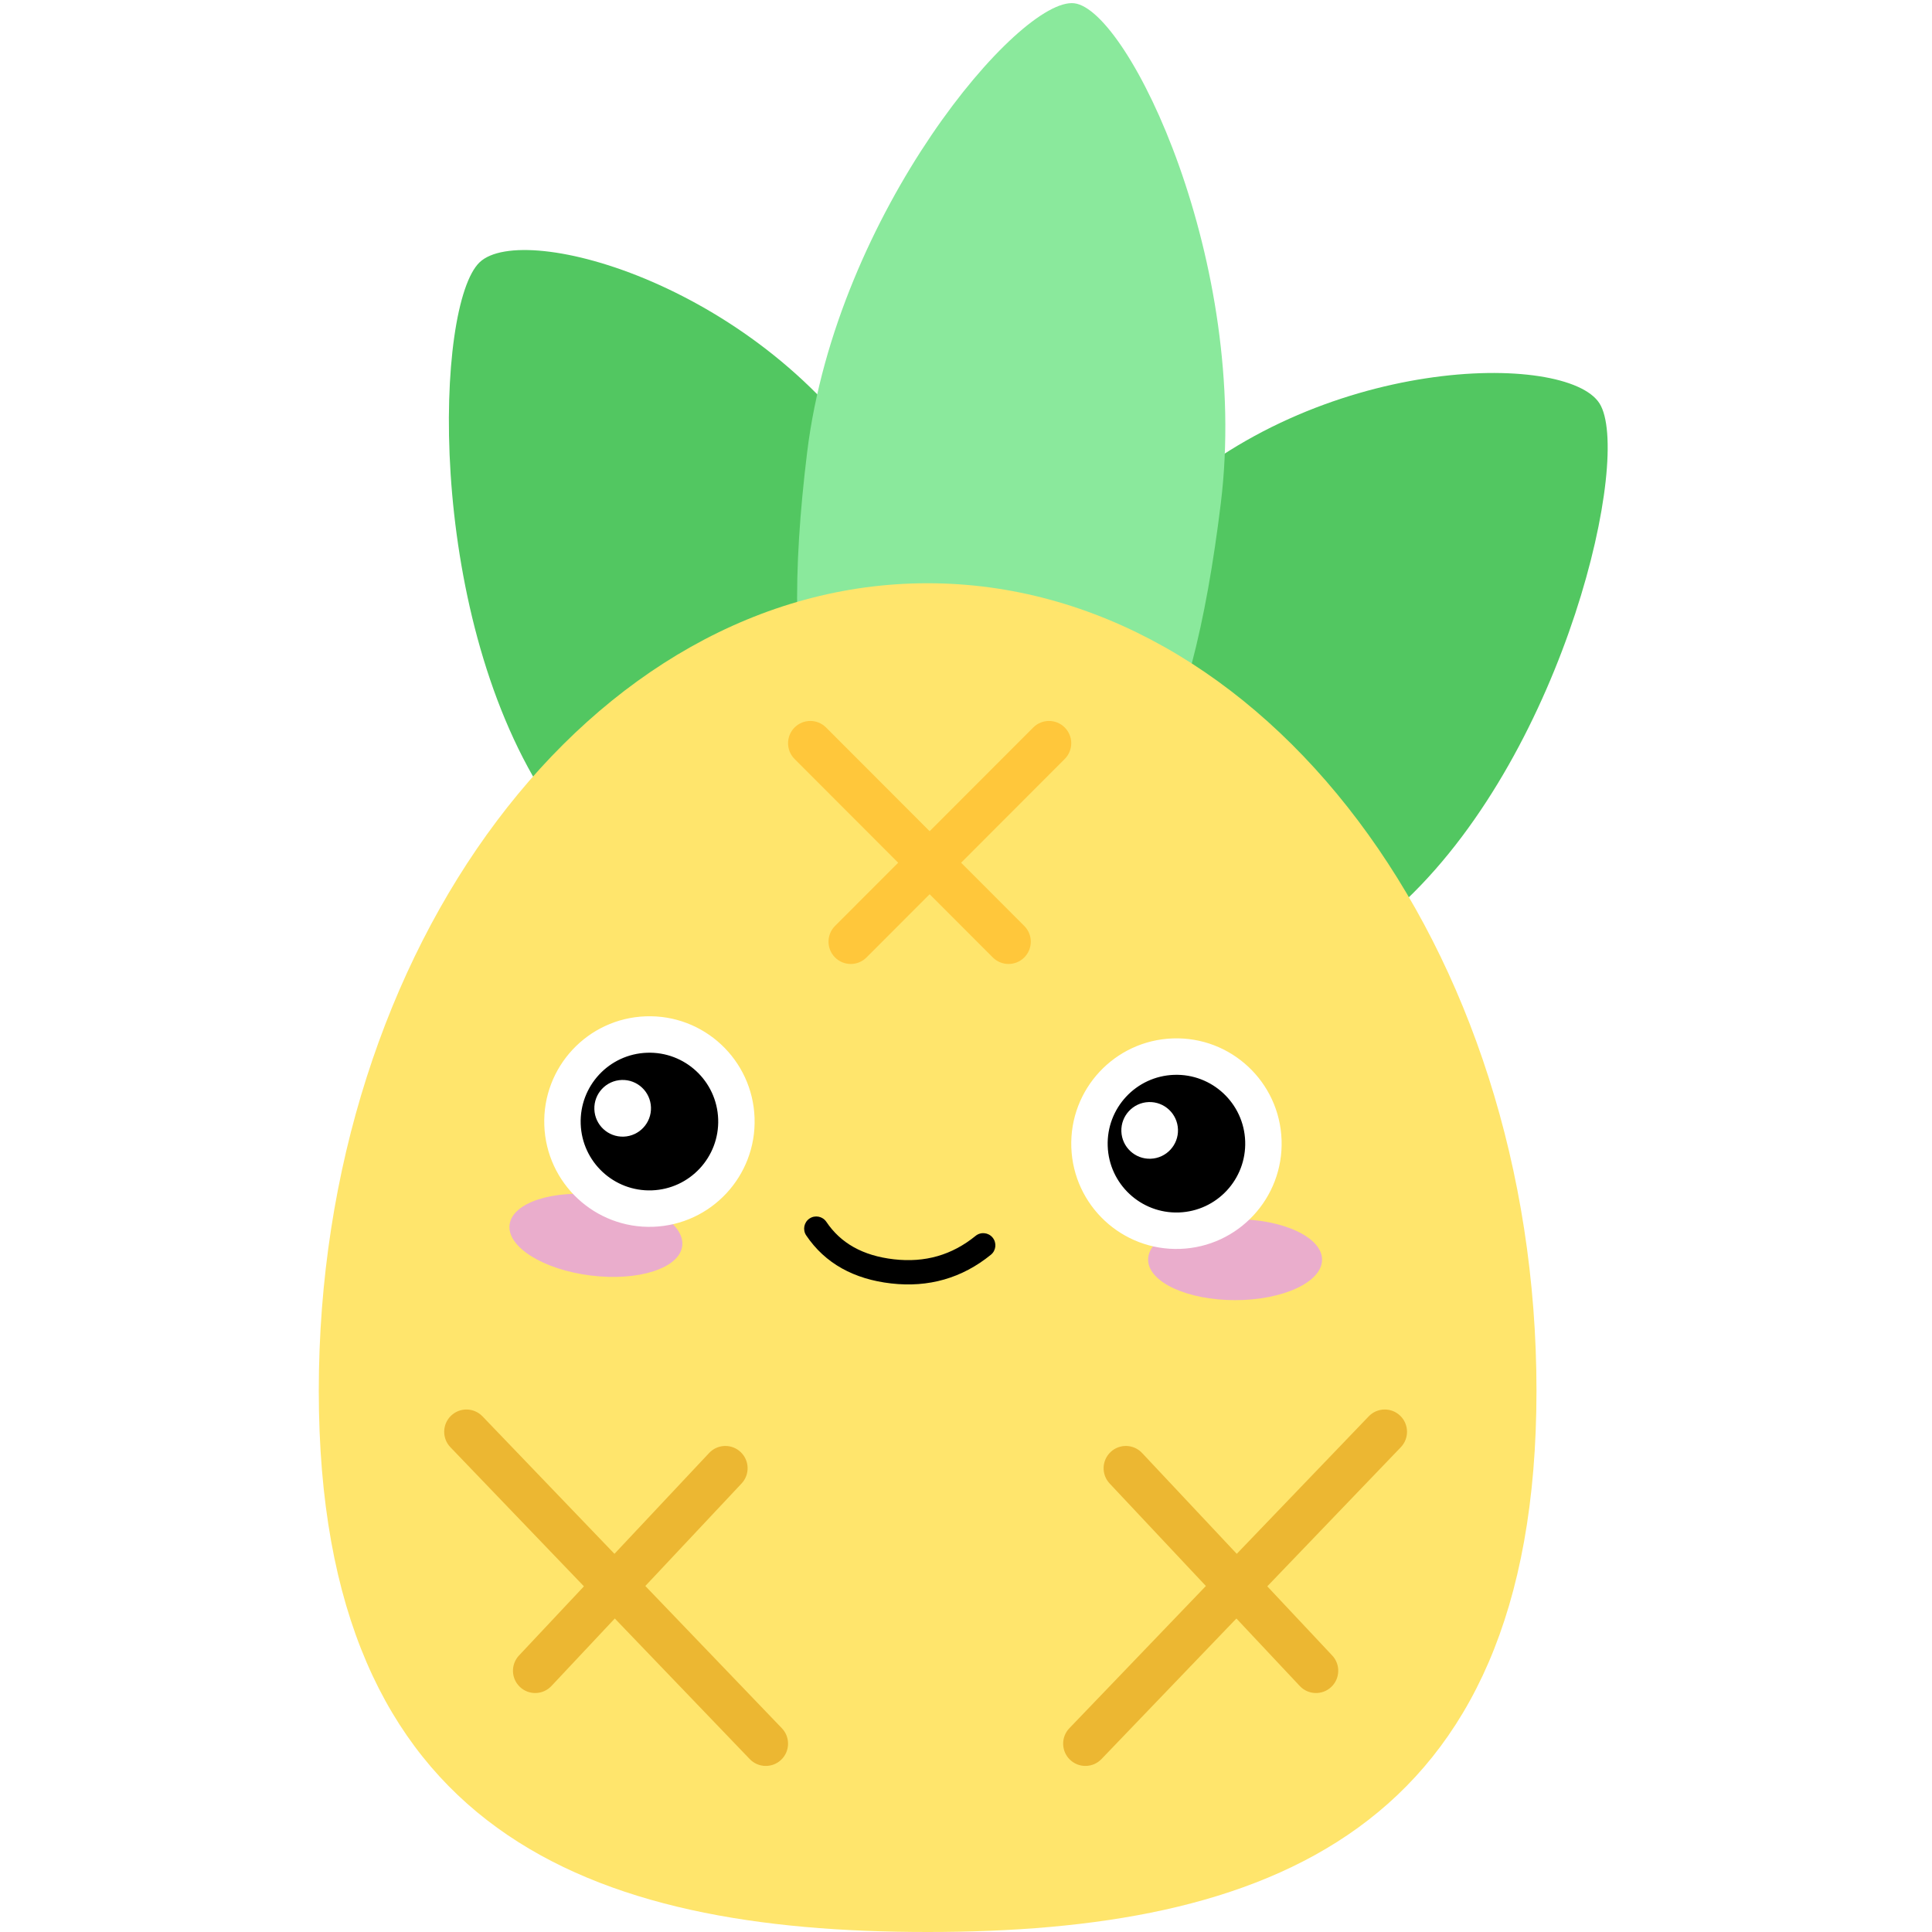 <svg width="200" height="200" viewBox="0 0 200 200" fill="none" xmlns="http://www.w3.org/2000/svg">
<rect width="200" height="200" fill="white"/>
<g clip-path="url(#clip0_1_1932)">
<path fill-rule="evenodd" clip-rule="evenodd" d="M93.982 97.129C107.495 84.238 103.369 68.293 91.126 48.97C78.883 29.647 54.243 22.77 49.648 27.154C45.052 31.538 44.037 62.887 56.28 82.21C68.522 101.533 80.469 110.019 93.982 97.129Z" fill="url(#paint0_linear_1_1932)"/>
<path fill-rule="evenodd" clip-rule="evenodd" d="M105.668 98.908C115.669 114.693 129.036 108.924 145.58 93.142C162.124 77.361 168.98 47.127 165.579 41.758C162.177 36.389 136.333 36.655 119.789 52.436C103.246 68.218 95.667 83.123 105.668 98.908Z" fill="url(#paint1_linear_1_1932)"/>
<path fill-rule="evenodd" clip-rule="evenodd" d="M100.203 90.225C116.809 92.268 123.338 76.913 126.379 52.092C129.421 27.271 116.865 1.034 111.217 0.34C105.569 -0.355 86.597 22.002 83.555 46.823C80.514 71.644 83.596 88.182 100.203 90.225Z" fill="url(#paint2_linear_1_1932)"/>
<path fill-rule="evenodd" clip-rule="evenodd" d="M96.017 200C130.826 200 159.056 189.876 159.056 143.964C159.056 98.052 130.826 60.377 96.017 60.377C61.207 60.377 33 98.052 33 143.964C33 189.876 61.207 200 96.017 200Z" fill="url(#paint3_linear_1_1932)"/>
<path d="M127.856 134.591C132.828 134.591 136.86 132.714 136.86 130.398C136.86 128.083 132.828 126.205 127.856 126.205C122.883 126.205 118.852 128.083 118.852 130.398C118.852 132.714 122.883 134.591 127.856 134.591Z" fill="#EAADCC"/>
<path d="M61.177 132.044C66.112 132.651 70.342 131.28 70.624 128.981C70.906 126.683 67.133 124.328 62.197 123.721C57.262 123.114 53.032 124.486 52.75 126.784C52.468 129.082 56.241 131.437 61.177 132.044Z" fill="#EAADCC"/>
<path fill-rule="evenodd" clip-rule="evenodd" d="M83.799 126.143C83.223 126.532 83.071 127.313 83.459 127.889C85.412 130.791 88.404 132.421 92.252 132.861C96.129 133.305 99.598 132.313 102.578 129.889C103.116 129.451 103.198 128.659 102.76 128.12C102.323 127.581 101.531 127.499 100.993 127.937C98.552 129.923 95.761 130.731 92.537 130.362C89.285 129.99 87.015 128.671 85.543 126.484C85.155 125.907 84.374 125.755 83.799 126.143Z" fill="black"/>
<path fill-rule="evenodd" clip-rule="evenodd" d="M66.915 107.094C69.4 107.007 71.685 107.936 73.37 109.51C75.056 111.083 76.141 113.3 76.228 115.787C76.315 118.275 75.386 120.563 73.814 122.25C72.243 123.937 70.028 125.024 67.543 125.111C65.058 125.198 62.773 124.269 61.088 122.696C59.403 121.122 58.317 118.905 58.23 116.417C58.144 113.93 59.072 111.642 60.644 109.955C62.216 108.268 64.43 107.181 66.915 107.094Z" fill="black"/>
<path fill-rule="evenodd" clip-rule="evenodd" d="M67.388 114.629C67.331 113.009 65.973 111.741 64.356 111.798C62.737 111.855 61.471 113.214 61.528 114.834C61.584 116.453 62.942 117.721 64.56 117.664C66.177 117.607 67.444 116.248 67.388 114.629Z" fill="white"/>
<path fill-rule="evenodd" clip-rule="evenodd" d="M121.471 109.382C123.956 109.295 126.241 110.224 127.926 111.798C129.611 113.371 130.697 115.588 130.784 118.075C130.87 120.563 129.942 122.851 128.37 124.538C126.799 126.225 124.584 127.313 122.099 127.4C119.614 127.486 117.329 126.557 115.644 124.984C113.958 123.41 112.873 121.193 112.786 118.705C112.699 116.218 113.628 113.93 115.2 112.243C116.771 110.556 118.986 109.469 121.471 109.382Z" fill="black"/>
<path d="M74.973 115.831C75.122 120.113 71.776 123.704 67.499 123.854C63.222 124.004 59.635 120.655 59.486 116.374C59.337 112.093 62.682 108.501 66.959 108.351C71.236 108.201 74.824 111.55 74.973 115.831ZM77.484 115.743C77.287 110.074 72.535 105.639 66.871 105.837C61.208 106.036 56.777 110.792 56.974 116.462C57.172 122.132 61.922 126.567 67.586 126.368C73.25 126.17 77.681 121.413 77.484 115.743Z" fill="white"/>
<path fill-rule="evenodd" clip-rule="evenodd" d="M66.893 106.466C72.211 106.279 76.671 110.443 76.856 115.765C77.041 121.088 72.882 125.553 67.564 125.74C62.247 125.926 57.788 121.762 57.602 116.44C57.417 111.117 61.577 106.652 66.893 106.466ZM78.112 115.721C77.903 109.704 72.86 104.998 66.85 105.209C60.839 105.419 56.137 110.467 56.346 116.484C56.556 122.501 61.597 127.207 67.608 126.997C73.619 126.786 78.321 121.738 78.112 115.721ZM75.601 115.809C75.439 111.181 71.561 107.561 66.937 107.723C62.314 107.885 58.697 111.767 58.858 116.396C59.019 121.024 62.897 124.645 67.52 124.483C72.144 124.321 75.762 120.438 75.601 115.809ZM66.981 108.98C70.911 108.842 74.208 111.919 74.345 115.853C74.482 119.787 71.407 123.088 67.477 123.226C63.547 123.363 60.251 120.286 60.114 116.352C59.977 112.418 63.051 109.117 66.981 108.98Z" fill="white"/>
<path d="M129.528 118.119C129.677 122.401 126.332 125.992 122.055 126.142C117.778 126.292 114.19 122.943 114.041 118.662C113.892 114.381 117.239 110.789 121.515 110.639C125.792 110.489 129.379 113.838 129.528 118.119ZM132.04 118.031C131.842 112.362 127.092 107.927 121.428 108.125C115.764 108.324 111.333 113.08 111.53 118.75C111.727 124.42 116.479 128.855 122.142 128.656C127.806 128.458 132.237 123.701 132.04 118.031Z" fill="white"/>
<path fill-rule="evenodd" clip-rule="evenodd" d="M121.449 108.754C126.767 108.567 131.227 112.731 131.412 118.053C131.597 123.376 127.438 127.841 122.12 128.028C116.803 128.214 112.343 124.05 112.158 118.728C111.973 113.405 116.133 108.94 121.449 108.754ZM132.668 118.009C132.458 111.992 127.416 107.286 121.406 107.497C115.395 107.707 110.693 112.755 110.902 118.772C111.112 124.789 116.154 129.495 122.164 129.285C128.175 129.074 132.877 124.026 132.668 118.009ZM130.156 118.097C129.995 113.469 126.117 109.849 121.493 110.011C116.87 110.173 113.253 114.055 113.414 118.684C113.575 123.312 117.453 126.933 122.077 126.771C126.7 126.609 130.317 122.726 130.156 118.097ZM121.537 111.268C125.467 111.13 128.764 114.207 128.901 118.141C129.037 122.076 125.963 125.376 122.033 125.514C118.103 125.651 114.806 122.574 114.669 118.64C114.532 114.706 117.607 111.405 121.537 111.268Z" fill="white"/>
<path fill-rule="evenodd" clip-rule="evenodd" d="M121.943 116.917C121.887 115.297 120.529 114.029 118.911 114.086C117.293 114.143 116.027 115.502 116.083 117.122C116.14 118.741 117.497 120.009 119.115 119.952C120.733 119.895 122 118.536 121.943 116.917Z" fill="white"/>
<path fill-rule="evenodd" clip-rule="evenodd" d="M46.69 146.555C47.607 145.673 49.065 145.702 49.947 146.62L80.937 178.905C81.818 179.823 81.789 181.283 80.872 182.166C79.955 183.048 78.497 183.019 77.615 182.101L46.625 149.816C45.744 148.898 45.773 147.438 46.69 146.555Z" fill="#ECB732"/>
<path fill-rule="evenodd" clip-rule="evenodd" d="M76.666 150.311C77.593 151.184 77.638 152.643 76.766 153.571L57.083 174.535C56.212 175.463 54.755 175.509 53.828 174.636C52.901 173.764 52.856 172.304 53.727 171.376L73.41 150.412C74.281 149.484 75.739 149.439 76.666 150.311Z" fill="#ECB732"/>
<path fill-rule="evenodd" clip-rule="evenodd" d="M144.947 146.555C144.03 145.673 142.572 145.702 141.69 146.62L110.7 178.905C109.818 179.823 109.847 181.283 110.765 182.166C111.682 183.048 113.14 183.019 114.021 182.101L145.012 149.816C145.893 148.898 145.864 147.438 144.947 146.555Z" fill="#ECB732"/>
<path fill-rule="evenodd" clip-rule="evenodd" d="M114.971 150.311C114.044 151.184 113.999 152.643 114.87 153.571L134.553 174.535C135.425 175.463 136.882 175.509 137.809 174.636C138.736 173.764 138.781 172.304 137.91 171.376L118.227 150.412C117.355 149.484 115.898 149.439 114.971 150.311Z" fill="#ECB732"/>
<path fill-rule="evenodd" clip-rule="evenodd" d="M110.22 75.309C111.12 76.209 111.12 77.669 110.22 78.57L89.7 99.115C88.8 100.015 87.342 100.015 86.442 99.115C85.543 98.214 85.543 96.754 86.442 95.854L106.963 75.309C107.862 74.408 109.321 74.408 110.22 75.309Z" fill="#FFC73B"/>
<path fill-rule="evenodd" clip-rule="evenodd" d="M106.032 99.115C106.932 98.214 106.932 96.754 106.032 95.854L85.512 75.308C84.612 74.408 83.154 74.408 82.254 75.308C81.355 76.209 81.355 77.669 82.254 78.57L102.775 99.115C103.674 100.015 105.133 100.015 106.032 99.115Z" fill="#FFC73B"/>
</g>
<defs>
<linearGradient id="paint0_linear_1_1932" x1="6797.4" y1="-5250.88" x2="12405.1" y2="10425" gradientUnits="userSpaceOnUse">
<stop stop-color="#52CE63"/>
<stop offset="1" stop-color="#51A256"/>
</linearGradient>
<linearGradient id="paint1_linear_1_1932" x1="5448.93" y1="6811.93" x2="-10215" y2="12402.2" gradientUnits="userSpaceOnUse">
<stop stop-color="#52CE63"/>
<stop offset="1" stop-color="#51A256"/>
</linearGradient>
<linearGradient id="paint2_linear_1_1932" x1="6919.98" y1="838.06" x2="3817.77" y2="26052" gradientUnits="userSpaceOnUse">
<stop stop-color="#8AE99C"/>
<stop offset="1" stop-color="#52CE63"/>
</linearGradient>
<linearGradient id="paint3_linear_1_1932" x1="20692.8" y1="11697.1" x2="17344" y2="66622.7" gradientUnits="userSpaceOnUse">
<stop stop-color="#FFE56C"/>
<stop offset="1" stop-color="#FFC63A"/>
</linearGradient>
<clipPath id="clip0_1_1932">
<rect width="133.594" height="200" fill="white" transform="translate(33)"/>
</clipPath>
</defs>
</svg>
